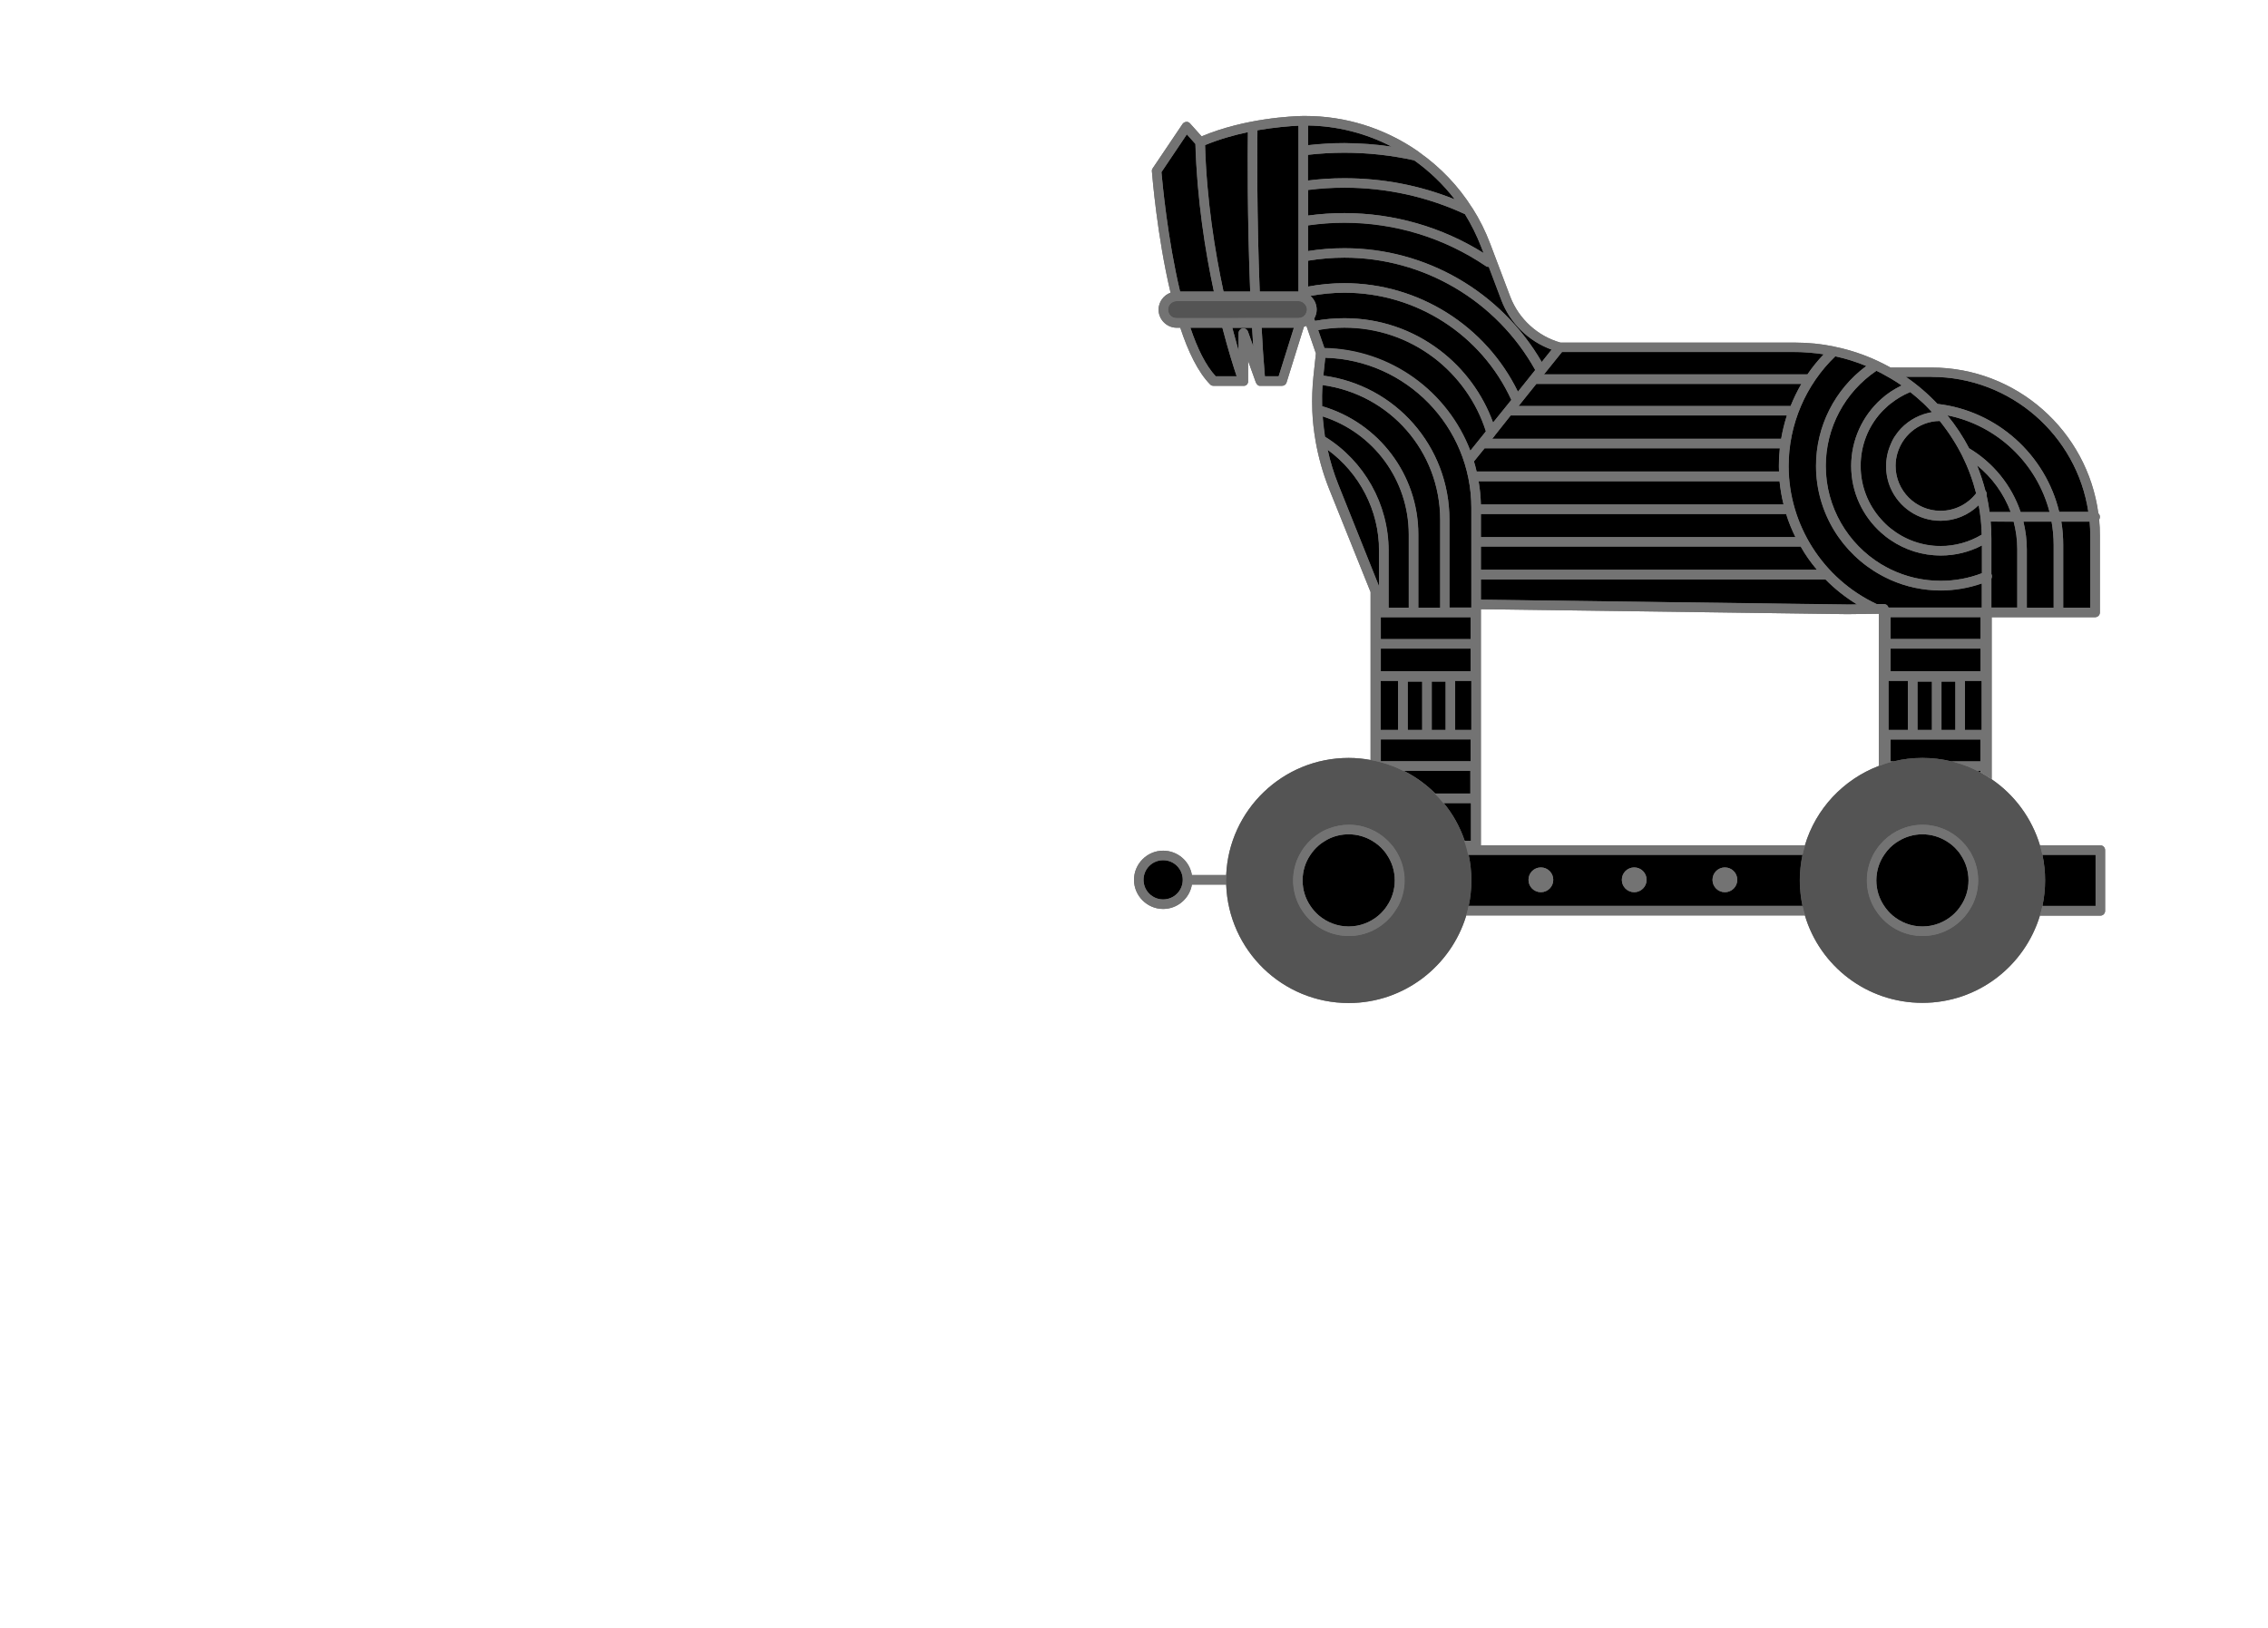 <svg xmlns="http://www.w3.org/2000/svg" xmlns:xlink="http://www.w3.org/1999/xlink" width="2796" zoomAndPan="magnify" viewBox="0 0 2097 1506" height="2008" preserveAspectRatio="xMidYMid meet" version="1.0"><defs><clipPath id="25ad5a22b8"><path d="M 1048.5 107 L 1946.25 107 L 1946.25 928 L 1048.5 928 Z M 1048.5 107 " clip-rule="nonzero"/></clipPath><clipPath id="d6e48a9148"><path d="M 1048.5 107 L 1946.25 107 L 1946.25 866 L 1048.5 866 Z M 1048.5 107 " clip-rule="nonzero"/></clipPath></defs><g clip-path="url(#25ad5a22b8)"><path fill="#737373" d="M 1941.988 781.812 L 1886.156 781.812 C 1878.582 756.629 1862.555 734.965 1841.242 720.523 C 1840.891 720.348 1840.539 719.992 1840.012 719.816 C 1838.953 719.113 1837.898 718.41 1836.84 717.703 C 1836.488 717.527 1836.137 717.176 1835.605 717 C 1834.551 716.297 1833.492 715.766 1832.438 715.062 C 1832.086 714.887 1831.734 714.711 1831.203 714.359 C 1830.676 714.18 1830.324 713.828 1829.797 713.652 C 1829.617 713.477 1829.266 713.301 1829.09 713.301 C 1829.266 713.477 1829.617 713.477 1829.973 713.652 C 1830.5 713.828 1830.852 714.18 1831.379 714.359 L 1831.379 712.949 L 1831.555 712.949 L 1831.555 714.359 C 1831.91 714.535 1832.262 714.711 1832.789 715.062 C 1833.848 715.59 1834.902 716.297 1835.961 717 C 1836.312 717.176 1836.664 717.527 1837.191 717.703 C 1838.25 718.41 1839.305 719.113 1840.363 719.816 C 1840.715 719.992 1841.066 720.348 1841.594 720.523 L 1841.594 570.816 L 1937.23 570.816 C 1939.699 570.816 1941.637 568.879 1941.637 566.41 L 1941.637 495.434 C 1941.637 490.324 1941.461 485.395 1940.93 480.461 C 1941.461 479.758 1941.637 478.879 1941.637 477.996 C 1941.637 476.766 1941.105 475.531 1940.227 474.828 C 1930.012 398.738 1864.844 339.914 1785.941 339.914 L 1748.074 339.914 C 1732.223 331.109 1714.961 324.414 1696.645 320.715 C 1696.469 320.715 1696.293 320.715 1696.117 320.539 C 1684.316 318.074 1671.984 316.84 1659.48 316.84 L 1442.848 316.84 C 1421.711 310.852 1404.449 295 1396.523 274.57 L 1377.855 225.254 C 1373.453 213.633 1367.992 202.711 1361.477 192.496 C 1361.477 192.496 1361.477 192.32 1361.301 192.32 C 1348.617 172.242 1332.062 154.805 1312.336 140.891 C 1312.16 140.715 1312.16 140.715 1311.984 140.539 C 1311.633 140.188 1311.105 139.836 1310.75 139.66 C 1279.754 118.348 1243.824 107.25 1206.66 107.25 C 1206.484 107.25 1205.957 107.25 1205.254 107.25 L 1204.898 107.25 C 1195.391 107.426 1151.359 109.188 1111.023 126.098 L 1100.281 114.121 C 1099.398 113.062 1097.992 112.535 1096.758 112.711 C 1095.348 112.887 1094.117 113.59 1093.41 114.648 L 1065.762 155.688 C 1065.23 156.566 1064.879 157.445 1065.055 158.504 C 1065.406 162.379 1069.812 218.035 1082.316 270.695 C 1075.977 272.984 1071.219 279.148 1071.219 286.371 C 1071.219 295.531 1078.793 303.102 1087.953 303.102 L 1091.297 303.102 C 1098.52 325.117 1107.68 344.141 1118.949 355.59 C 1119.832 356.469 1120.887 356.82 1122.121 356.82 L 1149.598 356.82 C 1149.949 356.82 1150.125 356.82 1150.477 356.82 C 1150.652 356.82 1150.652 356.82 1150.828 356.82 C 1151.004 356.82 1151.004 356.82 1151.18 356.645 C 1151.359 356.645 1151.535 356.469 1151.711 356.469 C 1151.887 356.469 1151.887 356.293 1152.062 356.293 C 1152.238 356.293 1152.238 356.117 1152.414 355.941 C 1152.59 355.941 1152.59 355.766 1152.766 355.766 C 1152.941 355.59 1152.941 355.59 1153.117 355.414 C 1153.297 355.238 1153.297 355.238 1153.297 355.059 C 1153.297 354.883 1153.473 354.883 1153.473 354.707 C 1153.473 354.531 1153.648 354.531 1153.648 354.355 C 1153.648 354.18 1153.824 354.004 1153.824 354.004 C 1153.824 353.828 1154 353.828 1154 353.652 C 1154 353.477 1154 353.477 1154 353.301 C 1154 353.125 1154 352.945 1154 352.77 C 1154 352.77 1154 352.77 1154 352.594 L 1154 333.75 L 1161.219 353.828 C 1161.219 354.004 1161.398 354.004 1161.398 354.18 C 1161.398 354.18 1161.398 354.355 1161.574 354.355 C 1161.75 354.531 1161.75 354.707 1161.926 354.883 C 1161.926 354.883 1161.926 354.883 1161.926 355.062 C 1162.102 355.238 1162.277 355.414 1162.453 355.59 L 1162.629 355.766 C 1162.805 355.941 1162.98 355.941 1162.98 356.117 L 1163.156 356.293 C 1163.336 356.293 1163.512 356.469 1163.512 356.469 C 1163.512 356.469 1163.688 356.469 1163.863 356.645 C 1164.039 356.645 1164.215 356.82 1164.391 356.82 L 1164.566 356.82 C 1164.742 356.82 1165.094 356.82 1165.273 356.82 L 1185.352 356.82 C 1187.289 356.82 1189.047 355.59 1189.578 353.652 L 1205.605 302.223 C 1206.309 302.047 1207.191 301.695 1207.895 301.344 L 1216.699 326.879 L 1214.41 348.191 C 1213.355 358.406 1213 368.621 1213.355 378.836 C 1213.355 379.191 1213.355 379.367 1213.355 379.719 C 1213.707 389.055 1214.762 398.387 1216.348 407.547 L 1216.348 407.723 C 1218.988 422.691 1223.039 437.312 1228.676 451.578 L 1267.25 547.566 L 1267.25 702.91 C 1260.73 701.676 1253.863 700.973 1246.992 700.973 C 1186.055 700.973 1136.387 749.055 1133.746 809.289 L 1102.043 809.289 C 1099.93 796.434 1088.832 786.746 1075.445 786.746 C 1060.652 786.746 1048.5 798.898 1048.5 813.691 C 1048.5 828.488 1060.652 840.641 1075.445 840.641 C 1088.832 840.641 1099.93 830.777 1102.043 818.098 L 1133.746 818.098 C 1135.859 878.859 1185.703 927.645 1246.992 927.645 C 1298.246 927.645 1341.574 893.477 1355.664 846.805 C 1355.664 846.805 1355.664 846.629 1355.664 846.629 L 1668.816 846.629 C 1682.73 893.477 1726.059 927.469 1777.484 927.469 C 1828.914 927.469 1872.066 893.301 1886.156 846.629 C 1886.508 845.219 1887.035 843.633 1887.387 842.227 C 1887.742 840.816 1888.094 839.23 1888.445 837.82 L 1937.586 837.82 L 1937.586 838 L 1888.445 838 C 1888.094 839.406 1887.742 840.992 1887.387 842.402 C 1887.035 843.809 1886.508 845.395 1886.156 846.805 L 1941.988 846.805 C 1944.453 846.805 1946.391 844.867 1946.391 842.402 L 1946.391 786.219 C 1946.391 783.75 1944.453 781.812 1941.988 781.812 Z M 1668.816 781.812 L 1369.227 781.812 L 1369.227 563.418 L 1707.914 567.996 L 1737.152 567.645 L 1737.152 708.371 C 1704.395 720.875 1678.855 747.996 1668.816 781.812 Z M 1668.816 781.812 " fill-opacity="1" fill-rule="nonzero"/></g><path fill="#000000" d="M 1762.164 348.543 L 1785.762 348.543 C 1859.207 348.543 1920.324 402.789 1930.891 473.418 L 1903.945 473.418 C 1891.262 420.578 1846.527 379.895 1791.398 373.555 C 1782.77 364.395 1772.906 355.941 1762.164 348.543 Z M 1907.645 504.062 L 1907.645 562.008 L 1932.652 562.008 L 1932.652 495.434 C 1932.652 491.031 1932.477 486.625 1932.125 482.398 L 1905.883 482.398 C 1907.113 489.445 1907.645 496.664 1907.645 504.062 Z M 1800.559 384.121 C 1808.133 393.457 1815 403.672 1820.637 414.59 C 1842.828 427.801 1859.914 448.758 1868.367 473.594 L 1895.137 473.594 C 1883.512 428.504 1846.703 393.281 1800.559 384.121 Z M 1898.836 562.008 L 1898.836 504.062 C 1898.836 496.664 1898.133 489.445 1896.898 482.398 L 1870.832 482.398 C 1872.77 490.676 1874.004 499.309 1874.004 508.113 L 1874.004 562.008 Z M 1840.539 482.398 C 1841.066 487.684 1841.242 492.969 1841.242 498.426 L 1841.242 531.012 C 1841.242 531.188 1841.418 531.188 1841.418 531.363 C 1841.949 532.594 1841.773 534.004 1841.242 535.238 L 1841.242 562.184 L 1865.195 562.184 L 1865.195 508.289 C 1865.195 499.309 1863.965 490.676 1861.852 482.574 Z M 1828.035 430.441 C 1831.027 438.016 1833.668 445.766 1835.785 453.867 C 1836.84 454.926 1837.191 456.508 1836.84 458.094 C 1838.074 463.203 1838.953 468.484 1839.656 473.77 L 1859.207 473.77 C 1852.691 456.508 1841.949 441.539 1828.035 430.441 Z M 1345.098 184.395 C 1334.527 170.656 1322.023 158.504 1307.582 148.289 C 1286.445 143.711 1264.781 141.242 1242.941 141.242 C 1231.672 141.242 1220.398 141.949 1209.305 143.18 L 1209.305 166.957 C 1220.398 165.551 1231.672 164.844 1242.941 164.844 C 1278.344 164.844 1312.688 171.359 1345.098 184.395 Z M 1816.762 675.082 L 1832.262 675.082 L 1832.262 629.641 L 1816.762 629.641 Z M 1746.137 675.082 L 1764.102 675.082 L 1764.102 629.641 L 1746.137 629.641 Z M 1670.227 346.254 C 1670.578 346.254 1670.754 346.254 1671.105 346.43 C 1675.684 339.738 1680.793 333.574 1686.254 327.762 C 1677.445 326.352 1668.641 325.648 1659.48 325.648 L 1444.254 325.648 L 1427.523 346.43 L 1670.227 346.43 Z M 1371.691 234.062 L 1369.402 228.25 C 1365.352 217.684 1360.242 207.469 1354.43 197.957 C 1319.383 181.754 1281.867 173.473 1242.941 173.473 C 1231.672 173.473 1220.398 174.18 1209.305 175.59 L 1209.305 199.363 C 1220.398 197.781 1231.672 197.074 1242.941 197.074 C 1288.734 197.25 1333.121 209.934 1371.691 234.062 Z M 1155.938 269.641 C 1153.117 201.301 1153.473 140.363 1153.824 122.223 C 1141.141 124.863 1127.406 128.738 1114.195 134.199 C 1115.781 185.273 1123.355 232.301 1131.277 269.641 C 1131.277 269.641 1155.938 269.641 1155.938 269.641 Z M 1644.863 436.078 C 1644.863 434.316 1644.688 432.73 1644.688 430.973 C 1644.688 425.512 1645.039 420.051 1645.566 414.59 L 1372.57 414.59 L 1362.707 426.742 C 1363.59 429.738 1364.469 432.91 1365.176 436.078 Z M 1687.836 535.941 L 1369.227 535.941 L 1369.227 554.613 L 1707.914 559.191 L 1716.898 559.016 C 1706.332 552.496 1696.469 544.75 1687.836 535.941 Z M 1425.41 334.805 L 1434.566 323.359 C 1413.258 315.609 1396.172 298.875 1388.07 277.566 L 1376.445 246.918 C 1376.445 246.918 1376.445 246.918 1376.27 246.918 C 1375.391 246.918 1374.508 246.742 1373.805 246.215 C 1335.059 219.973 1289.793 206.059 1242.766 206.059 C 1231.496 206.059 1220.223 206.938 1209.125 208.523 L 1209.125 232.301 C 1220.223 230.539 1231.496 229.66 1242.766 229.66 C 1318.324 229.484 1387.719 269.816 1425.41 334.805 Z M 1360.418 742.715 L 1334.883 742.715 C 1343.336 752.93 1349.852 764.73 1354.254 777.586 L 1360.418 777.586 Z M 1286.797 135.609 C 1262.844 123.277 1236.602 116.586 1209.48 116.059 L 1209.48 134.199 C 1220.574 132.965 1231.848 132.262 1243.121 132.262 C 1257.738 132.438 1272.355 133.492 1286.797 135.609 Z M 1664.941 505.473 L 1369.227 505.473 L 1369.227 526.961 L 1679.91 526.961 C 1674.277 520.266 1669.168 513.223 1664.941 505.473 Z M 1360.418 629.641 L 1345.449 629.641 L 1345.449 675.082 L 1360.418 675.082 Z M 1649.09 466.547 C 1647.328 459.504 1646.094 452.281 1645.391 445.062 L 1367.113 445.062 C 1368.344 452.105 1369.051 459.328 1369.227 466.547 Z M 1650.676 475.355 L 1369.227 475.355 L 1369.227 496.844 L 1660.008 496.844 C 1656.664 489.973 1653.668 482.75 1651.379 475.355 C 1651.379 475.355 1651.027 475.355 1650.676 475.355 Z M 1665.645 355.062 L 1420.477 355.062 L 1404.098 375.492 L 1655.605 375.492 C 1658.426 368.445 1661.77 361.578 1665.645 355.062 Z M 1382.258 402.613 L 1379.617 405.785 L 1646.801 405.785 C 1648.031 398.562 1649.793 391.344 1652.082 384.297 L 1396.699 384.297 Z M 1403.395 362.281 L 1419.422 342.203 C 1383.668 278.094 1316.211 238.289 1242.941 238.289 C 1231.672 238.289 1220.398 239.348 1209.305 241.105 L 1209.305 265.059 C 1220.398 262.945 1231.672 261.891 1242.941 261.891 C 1311.281 261.891 1373.629 300.988 1403.395 362.281 Z M 1164.742 269.641 L 1200.496 269.641 L 1200.496 116.234 C 1192.922 116.586 1179.008 117.645 1162.629 120.461 C 1162.453 135.961 1161.926 198.836 1164.742 269.641 Z M 1292.785 629.641 L 1276.582 629.641 L 1276.582 675.082 L 1292.785 675.082 Z M 1227.445 416 C 1229.91 426.922 1233.258 437.664 1237.309 448.23 L 1274.996 542.457 L 1274.996 509.172 C 1275.176 472.184 1257.031 437.488 1227.445 416 Z M 1169.5 348.016 L 1182.18 348.016 L 1196.27 303.102 L 1166.504 303.102 C 1167.207 318.074 1168.266 333.223 1169.5 348.016 Z M 1360.418 558.84 L 1360.418 469.719 C 1360.418 394.336 1300.184 332.867 1225.332 330.754 L 1223.57 347.312 C 1290.32 356.117 1340.164 412.828 1340.164 480.637 L 1340.164 561.832 L 1360.418 561.832 Z M 1215.82 296.762 C 1224.801 295 1233.961 294.297 1243.121 294.297 C 1275.176 294.297 1305.645 304.512 1331.184 323.887 C 1353.727 340.969 1370.988 364.57 1380.496 390.812 L 1397.406 369.855 C 1369.754 309.445 1309.52 270.695 1243.121 270.695 C 1232.551 270.695 1221.984 271.754 1211.594 273.691 C 1215.113 276.684 1217.406 281.266 1217.406 286.371 C 1217.406 289.367 1216.523 292.184 1215.113 294.648 Z M 1325.898 330.754 C 1301.945 312.613 1273.238 302.926 1243.121 302.926 C 1235.016 302.926 1226.738 303.633 1218.812 305.039 L 1224.625 321.773 C 1286.27 323.004 1338.578 362.105 1359.539 416.703 L 1373.98 398.738 C 1365.527 372.145 1348.441 348.016 1325.898 330.754 Z M 1139.383 303.102 C 1141.496 311.027 1143.434 318.074 1145.191 324.238 L 1145.191 308.035 C 1145.191 305.922 1146.777 303.984 1148.891 303.633 C 1151.004 303.281 1153.117 304.512 1153.824 306.449 L 1158.754 320.188 C 1158.402 314.551 1158.051 308.738 1157.699 303.102 C 1157.699 303.102 1139.383 303.102 1139.383 303.102 Z M 1100.633 303.102 C 1106.973 321.949 1114.723 337.977 1124.059 348.016 L 1143.434 348.016 C 1140.789 340.09 1135.859 324.414 1130.223 303.102 Z M 1222.863 356.117 C 1222.336 362.633 1222.336 369.152 1222.512 375.668 C 1275 390.992 1311.457 439.25 1311.457 494.199 L 1311.457 562.008 L 1331.711 562.008 L 1331.711 480.816 C 1331.535 417.41 1285.039 364.57 1222.863 356.117 Z M 1283.98 562.008 L 1302.648 562.008 L 1302.648 494.199 C 1302.648 444.18 1270.242 400.148 1223.039 385.004 C 1223.57 391.344 1224.273 397.684 1225.156 403.848 C 1261.438 426.215 1283.98 466.371 1283.98 508.996 Z M 1122.297 269.641 C 1114.195 231.949 1106.797 184.395 1105.211 133.141 L 1097.285 124.336 L 1073.863 159.207 C 1074.742 168.719 1079.5 221.027 1091.121 269.641 Z M 1748.074 499.484 C 1746.488 498.426 1745.078 497.371 1743.668 496.312 C 1742.086 495.082 1740.676 493.848 1739.266 492.613 C 1722.359 477.469 1711.613 455.453 1711.613 430.973 C 1711.613 407.02 1722.008 384.648 1739.266 369.152 C 1740.676 367.918 1742.086 366.684 1743.668 365.453 C 1745.078 364.395 1746.488 363.34 1748.074 362.281 C 1751.242 360.168 1754.766 358.23 1758.289 356.469 C 1754.941 354.18 1751.594 351.891 1748.074 349.953 C 1746.664 349.07 1745.078 348.191 1743.668 347.488 C 1742.262 346.605 1740.676 345.902 1739.266 345.02 C 1737.855 344.316 1736.449 343.613 1735.039 342.906 C 1705.625 362.809 1688.191 395.746 1688.191 430.973 C 1688.191 469.367 1708.797 503.184 1739.441 521.852 C 1740.852 522.734 1742.438 523.613 1743.844 524.316 C 1745.254 525.023 1746.84 525.902 1748.25 526.605 C 1762.164 533.477 1778.016 537.176 1794.57 537.176 C 1807.781 537.176 1820.461 534.711 1832.613 530.129 L 1832.613 504.414 C 1820.812 510.578 1807.781 513.75 1794.57 513.75 C 1777.133 513.75 1761.281 508.465 1748.074 499.484 Z M 1748.074 536.293 C 1746.664 535.59 1745.078 534.887 1743.668 534.18 C 1742.262 533.477 1740.676 532.773 1739.266 531.891 C 1703.512 512.34 1679.207 474.297 1679.207 430.793 C 1679.207 394.336 1696.469 360.168 1725.703 338.504 C 1716.547 334.629 1706.859 331.637 1696.996 329.523 C 1669.52 355.941 1653.844 392.75 1653.844 430.973 C 1653.844 485.395 1685.723 535.238 1734.863 558.484 C 1735.039 558.664 1735.215 558.664 1735.566 558.84 L 1741.91 558.84 C 1742.613 558.84 1743.141 559.016 1743.844 559.191 C 1744.375 559.367 1744.727 559.719 1745.078 560.07 C 1745.605 560.602 1745.961 561.305 1746.137 562.008 L 1832.613 562.008 L 1832.613 539.641 C 1820.461 543.867 1807.602 546.156 1794.57 546.156 C 1777.84 546.156 1762.164 542.637 1748.074 536.293 Z M 1749.305 408.074 C 1750.012 406.488 1750.891 405.082 1751.77 403.672 C 1752.828 402.086 1753.887 400.676 1754.941 399.27 C 1761.988 390.637 1771.672 384.473 1782.77 381.832 C 1784.004 381.656 1785.059 381.305 1786.293 381.129 C 1785.059 379.895 1784.004 378.66 1782.77 377.43 C 1781.184 375.844 1779.773 374.434 1778.191 372.848 C 1774.316 369.152 1770.266 365.629 1766.039 362.457 C 1765.859 362.633 1765.508 362.809 1765.332 362.809 C 1759.168 365.453 1753.531 368.797 1748.426 372.848 C 1748.25 373.027 1748.074 373.203 1747.895 373.203 C 1746.312 374.434 1744.902 375.668 1743.492 377.078 C 1741.906 378.484 1740.5 380.07 1739.09 381.656 C 1727.113 394.863 1720.246 412.301 1720.246 430.973 C 1720.246 449.816 1727.465 467.078 1739.09 480.285 C 1740.5 481.871 1741.906 483.281 1743.492 484.867 C 1744.902 486.273 1746.312 487.508 1747.895 488.742 C 1760.578 498.957 1776.605 505.121 1794.219 505.121 C 1807.602 505.121 1820.812 501.422 1832.262 494.551 C 1832.086 485.219 1831.027 476.059 1829.441 467.254 C 1820.109 476.41 1807.602 481.695 1794.219 481.695 C 1773.434 481.695 1755.645 469.191 1747.895 451.227 C 1745.254 445.062 1743.844 438.367 1743.844 431.324 C 1743.844 424.277 1745.254 417.586 1747.895 411.422 C 1748.426 410.012 1748.953 409.133 1749.305 408.074 Z M 1810.246 413.887 C 1809.012 411.773 1807.781 409.484 1806.371 407.371 C 1802.496 401.031 1798.094 395.043 1793.512 389.23 C 1783.473 389.406 1774.316 393.105 1767.27 399.094 C 1765.684 400.5 1764.277 401.91 1762.867 403.496 C 1761.633 404.902 1760.578 406.312 1759.52 407.898 C 1755.117 414.414 1752.652 422.34 1752.652 430.793 C 1752.652 453.691 1771.32 472.359 1794.219 472.359 C 1807.25 472.359 1819.227 466.371 1827.152 456.156 C 1823.984 443.828 1819.578 431.852 1813.945 420.754 C 1812.887 418.641 1811.652 416.176 1810.246 413.887 Z M 1359.891 683.887 L 1276.758 683.887 L 1276.758 704.141 L 1359.891 704.141 Z M 1359.891 713.652 L 1359.891 712.949 L 1297.895 712.949 C 1298.422 713.125 1298.953 713.477 1299.48 713.652 C 1309.695 718.938 1319.031 725.805 1327.133 733.906 L 1360.066 733.906 Z M 1359.891 570.816 L 1276.582 570.816 L 1276.582 591.07 L 1359.715 591.07 L 1359.715 570.816 Z M 1359.891 600.582 L 1359.891 599.875 L 1276.758 599.875 L 1276.758 620.836 L 1359.891 620.836 Z M 1336.641 675.082 L 1336.641 630.344 L 1323.785 630.344 L 1323.785 675.082 Z M 1301.594 675.082 L 1314.98 675.082 L 1314.98 630.344 L 1301.594 630.344 Z M 1790.695 683.887 L 1748.074 683.887 L 1748.074 704.141 L 1750.891 704.141 C 1759.52 702.027 1768.328 700.973 1777.484 700.973 C 1786.645 700.973 1795.625 702.027 1804.082 704.141 L 1831.027 704.141 L 1831.027 683.887 Z M 1829.797 713.652 C 1830.324 713.828 1830.676 714.18 1831.203 714.359 L 1831.203 712.949 L 1828.211 712.949 C 1828.738 713.125 1829.266 713.301 1829.797 713.652 Z M 1831.203 570.816 L 1748.074 570.816 L 1748.074 591.07 L 1831.203 591.07 Z M 1748.074 600.582 L 1748.074 620.836 L 1831.203 620.836 L 1831.203 599.875 L 1748.074 599.875 Z M 1807.957 675.082 L 1807.957 630.344 L 1795.098 630.344 L 1795.098 675.082 Z M 1772.906 675.082 L 1786.293 675.082 L 1786.293 630.344 L 1772.906 630.344 Z M 1888.445 790.621 C 1890.031 798.195 1890.91 806.121 1890.91 814.223 C 1890.91 822.324 1890.031 830.25 1888.445 837.82 L 1937.586 837.82 L 1937.586 790.621 Z M 1666.703 790.621 C 1665.117 798.195 1664.238 806.121 1664.238 814.223 C 1664.238 822.324 1665.117 830.25 1666.703 837.82 L 1357.953 837.82 C 1359.539 830.25 1360.418 822.324 1360.418 814.223 C 1360.418 806.121 1359.539 798.195 1357.953 790.621 Z M 1436.152 813.691 C 1436.152 807.352 1431.047 802.246 1424.707 802.246 C 1418.363 802.246 1413.258 807.352 1413.258 813.691 C 1413.258 820.035 1418.363 825.141 1424.707 825.141 C 1431.047 825.141 1436.152 820.035 1436.152 813.691 Z M 1522.457 813.691 C 1522.457 807.352 1517.348 802.246 1511.008 802.246 C 1504.668 802.246 1499.559 807.352 1499.559 813.691 C 1499.559 820.035 1504.668 825.141 1511.008 825.141 C 1517.348 825.141 1522.457 820.035 1522.457 813.691 Z M 1606.293 813.691 C 1606.293 807.352 1601.184 802.246 1594.844 802.246 C 1588.504 802.246 1583.395 807.352 1583.395 813.691 C 1583.395 820.035 1588.504 825.141 1594.844 825.141 C 1601.184 825.141 1606.293 820.035 1606.293 813.691 Z M 1809.715 786.395 L 1809.539 786.219 C 1808.133 784.633 1806.723 783.223 1805.312 781.988 L 1805.137 781.812 C 1803.375 780.23 1801.262 778.82 1799.148 777.586 C 1792.809 773.887 1785.41 771.598 1777.484 771.598 C 1769.559 771.598 1762.164 773.711 1755.82 777.586 C 1753.707 778.82 1751.77 780.23 1749.832 781.812 L 1749.656 781.988 C 1748.074 783.223 1746.664 784.633 1745.43 786.219 L 1745.254 786.395 C 1744.023 787.801 1742.965 789.211 1742.086 790.621 C 1737.504 797.312 1734.863 805.59 1734.863 814.223 C 1734.863 823.027 1737.504 831.129 1742.086 837.82 C 1743.141 839.406 1744.199 840.816 1745.43 842.227 C 1746.84 843.809 1748.25 845.219 1749.832 846.629 C 1757.23 852.969 1766.918 856.844 1777.484 856.844 C 1788.055 856.844 1797.562 852.969 1805.137 846.629 C 1806.723 845.219 1808.309 843.809 1809.539 842.227 C 1810.773 840.816 1811.832 839.406 1812.887 837.82 C 1817.465 831.129 1820.109 822.852 1820.109 814.223 C 1820.109 805.414 1817.465 797.312 1812.887 790.621 C 1812.008 789.035 1810.949 787.625 1809.715 786.395 Z M 1279.227 786.395 L 1279.051 786.219 C 1277.641 784.633 1276.23 783.223 1274.82 781.988 L 1274.645 781.812 C 1272.883 780.23 1270.77 778.82 1268.656 777.586 C 1262.316 773.887 1254.918 771.598 1246.992 771.598 C 1240.125 771.598 1233.609 773.184 1227.797 776.18 C 1226.211 776.883 1224.801 777.762 1223.395 778.82 C 1221.984 779.699 1220.574 780.758 1219.344 781.812 C 1219.168 781.988 1219.168 781.988 1218.988 782.168 C 1217.582 783.398 1216.172 784.809 1214.938 786.219 C 1213.707 787.625 1212.648 789.035 1211.594 790.621 C 1207.012 797.312 1204.371 805.59 1204.371 814.223 C 1204.371 823.027 1207.012 831.129 1211.594 837.82 C 1212.648 839.406 1213.707 840.816 1214.938 842.227 C 1216.348 843.809 1217.758 845.219 1219.344 846.629 C 1226.738 852.969 1236.426 856.844 1246.992 856.844 C 1257.562 856.844 1267.074 852.969 1274.645 846.629 C 1276.23 845.219 1277.816 843.809 1279.051 842.227 C 1280.281 840.816 1281.34 839.406 1282.395 837.82 C 1286.973 831.129 1289.617 822.852 1289.617 814.223 C 1289.617 805.414 1286.973 797.312 1282.395 790.621 C 1281.516 789.035 1280.457 787.625 1279.227 786.395 Z M 1075.445 795.551 C 1065.406 795.551 1057.305 803.652 1057.305 813.691 C 1057.305 823.73 1065.406 831.832 1075.445 831.832 C 1085.488 831.832 1093.59 823.73 1093.59 813.691 C 1093.59 803.652 1085.488 795.551 1075.445 795.551 Z M 1075.445 795.551 " fill-opacity="1" fill-rule="nonzero"/><path fill="#545454" d="M 1888.445 790.621 C 1888.094 789.211 1887.742 787.625 1887.387 786.219 C 1887.035 784.809 1886.508 783.223 1886.156 781.812 C 1878.582 756.629 1862.555 734.965 1841.242 720.523 C 1840.891 720.348 1840.539 719.992 1840.012 719.816 C 1838.953 719.113 1837.898 718.41 1836.84 717.703 C 1836.488 717.527 1836.137 717.176 1835.605 717 C 1834.551 716.297 1833.492 715.766 1832.438 715.062 C 1832.086 714.887 1831.734 714.711 1831.203 714.359 C 1830.676 714.18 1830.324 713.828 1829.797 713.652 C 1829.266 713.301 1828.738 713.125 1828.211 712.949 C 1825.566 711.715 1822.926 710.484 1820.285 709.25 C 1819.578 708.898 1818.875 708.723 1818.348 708.547 C 1814.824 707.137 1811.125 705.902 1807.25 704.848 C 1806.195 704.496 1805.137 704.32 1804.082 704.141 C 1795.449 702.027 1786.645 700.973 1777.484 700.973 C 1768.328 700.973 1759.344 702.027 1750.891 704.141 C 1749.832 704.32 1748.953 704.672 1748.074 704.848 C 1747.367 705.023 1746.84 705.199 1746.137 705.375 C 1745.254 705.551 1744.375 705.902 1743.668 706.078 C 1742.965 706.258 1742.438 706.434 1741.73 706.785 C 1740.852 707.137 1740.148 707.312 1739.266 707.664 C 1739.266 707.664 1739.266 707.664 1739.09 707.664 C 1738.387 707.84 1737.855 708.191 1737.152 708.371 C 1704.395 720.875 1678.855 747.996 1668.816 781.812 C 1668.465 783.223 1667.934 784.809 1667.582 786.219 C 1667.23 787.625 1666.879 789.211 1666.527 790.621 C 1664.941 798.195 1664.059 806.121 1664.059 814.223 C 1664.059 822.324 1664.941 830.25 1666.527 837.82 C 1666.879 839.23 1667.23 840.816 1667.582 842.227 C 1667.934 843.633 1668.465 845.219 1668.816 846.629 C 1682.73 893.477 1726.059 927.469 1777.484 927.469 C 1828.914 927.469 1872.066 893.301 1886.156 846.629 C 1886.508 845.219 1887.035 843.633 1887.387 842.227 C 1887.742 840.816 1888.094 839.23 1888.445 837.82 C 1890.031 830.25 1890.91 822.324 1890.91 814.223 C 1890.91 806.121 1890.031 798.195 1888.445 790.621 Z M 1820.637 842.227 C 1819.578 843.809 1818.523 845.219 1817.465 846.629 C 1807.957 858.254 1793.688 865.648 1777.66 865.648 C 1761.633 865.648 1747.191 858.254 1737.855 846.629 C 1736.625 845.219 1735.566 843.809 1734.688 842.227 C 1733.805 840.816 1732.926 839.406 1732.047 837.82 C 1728.348 830.777 1726.234 822.676 1726.234 814.223 C 1726.234 805.766 1728.348 797.664 1732.047 790.621 C 1732.75 789.211 1733.629 787.801 1734.512 786.395 C 1734.512 786.395 1734.512 786.219 1734.688 786.219 C 1735.566 784.809 1736.625 783.398 1737.68 781.988 L 1737.855 781.812 C 1739.09 780.406 1740.324 778.996 1741.73 777.586 C 1751.066 768.43 1763.746 762.793 1777.66 762.793 C 1791.574 762.793 1804.434 768.43 1813.59 777.586 C 1815 778.996 1816.234 780.406 1817.465 781.812 L 1817.641 781.988 C 1818.699 783.398 1819.758 784.809 1820.637 786.219 C 1820.637 786.219 1820.637 786.395 1820.812 786.395 C 1821.695 787.801 1822.574 789.211 1823.277 790.621 C 1826.977 797.664 1829.09 805.766 1829.09 814.223 C 1829.09 822.676 1826.977 830.777 1823.277 837.82 C 1822.398 839.406 1821.516 840.816 1820.637 842.227 Z M 1356.898 786.395 L 1356.898 786.219 C 1356.543 784.809 1356.191 783.398 1355.664 781.988 L 1355.664 781.812 C 1355.312 780.406 1354.781 778.996 1354.254 777.586 C 1349.852 764.73 1343.336 752.93 1334.883 742.715 C 1333.648 741.129 1332.414 739.719 1331.184 738.312 C 1329.773 736.727 1328.363 735.316 1326.957 733.906 C 1318.852 725.805 1309.52 719.113 1299.305 713.652 C 1298.773 713.301 1298.246 713.125 1297.719 712.949 C 1295.078 711.715 1292.434 710.484 1289.793 709.25 C 1289.09 708.898 1288.383 708.723 1287.855 708.547 C 1284.332 707.137 1280.633 705.902 1276.758 704.848 L 1276.406 704.848 C 1275.527 704.672 1274.645 704.32 1273.59 704.141 C 1273.062 703.965 1272.531 703.965 1272.18 703.789 L 1272.004 703.789 C 1270.594 703.438 1269.188 703.262 1267.777 702.91 L 1267.602 702.91 C 1260.906 701.676 1254.039 700.973 1246.992 700.973 C 1186.055 700.973 1136.387 749.055 1133.746 809.289 C 1133.746 810.699 1133.57 812.285 1133.57 813.691 C 1133.57 813.867 1133.57 814.047 1133.57 814.223 C 1133.57 815.453 1133.57 816.863 1133.746 818.098 C 1135.859 878.859 1185.703 927.645 1246.992 927.645 C 1298.246 927.645 1341.574 893.477 1355.664 846.805 C 1356.016 845.395 1356.543 843.809 1356.898 842.402 C 1357.25 840.992 1357.602 839.406 1357.953 838 C 1359.539 830.426 1360.418 822.5 1360.418 814.398 C 1360.418 806.297 1359.539 798.371 1357.953 790.797 C 1357.602 789.211 1357.25 787.801 1356.898 786.395 Z M 1290.145 842.227 C 1289.09 843.809 1288.031 845.219 1286.977 846.629 C 1277.465 858.254 1263.199 865.648 1247.172 865.648 C 1231.145 865.648 1216.699 858.254 1207.367 846.629 C 1206.133 845.219 1205.074 843.809 1204.195 842.227 C 1203.316 840.816 1202.434 839.406 1201.555 837.82 C 1197.855 830.777 1195.742 822.676 1195.742 814.223 C 1195.742 805.766 1197.855 797.664 1201.555 790.621 C 1202.258 789.035 1203.137 787.625 1204.195 786.219 C 1205.254 784.633 1206.309 783.223 1207.367 781.812 C 1210.711 777.586 1214.762 774.062 1219.344 771.07 C 1220.75 770.191 1222.16 769.309 1223.746 768.43 C 1225.156 767.723 1226.562 767.02 1228.148 766.492 C 1234.137 764.023 1240.477 762.793 1247.348 762.793 C 1261.438 762.793 1274.117 768.43 1283.277 777.586 C 1284.684 778.996 1285.918 780.406 1287.152 781.812 L 1287.328 781.988 C 1288.383 783.398 1289.441 784.809 1290.32 786.219 C 1290.32 786.219 1290.32 786.395 1290.496 786.395 C 1291.379 787.801 1292.258 789.211 1292.965 790.621 C 1296.66 797.664 1298.773 805.766 1298.773 814.223 C 1298.773 822.676 1296.66 830.777 1292.965 837.82 C 1291.906 839.406 1291.027 840.816 1290.145 842.227 Z M 1137.09 294.297 L 1087.953 294.297 C 1083.551 294.297 1080.027 290.773 1080.027 286.371 C 1080.027 283.199 1081.789 280.559 1084.43 279.328 C 1085.488 278.797 1086.719 278.445 1087.953 278.445 L 1200.496 278.445 C 1202.082 278.445 1203.668 278.973 1204.898 279.855 C 1207.012 281.266 1208.422 283.73 1208.422 286.371 C 1208.422 286.723 1208.422 287.254 1208.246 287.605 C 1208.246 287.781 1208.07 288.133 1208.07 288.309 C 1207.543 290.598 1205.957 292.535 1203.844 293.418 C 1202.785 293.945 1201.73 294.121 1200.496 294.121 L 1157.168 294.121 Z M 1137.09 294.297 " fill-opacity="1" fill-rule="nonzero"/><g clip-path="url(#d6e48a9148)"><path fill="#737373" d="M 1937.055 570.816 C 1939.523 570.816 1941.461 568.879 1941.461 566.41 L 1941.461 495.434 C 1941.461 490.324 1941.281 485.395 1940.754 480.461 C 1941.281 479.758 1941.461 478.879 1941.461 477.996 C 1941.461 476.766 1940.93 475.531 1940.051 474.828 C 1929.836 398.738 1864.668 339.914 1785.762 339.914 L 1747.898 339.914 C 1732.047 331.109 1714.785 324.414 1696.469 320.715 C 1696.293 320.715 1696.117 320.715 1695.938 320.539 C 1684.141 318.074 1671.809 316.84 1659.305 316.84 L 1442.672 316.84 C 1421.535 310.852 1404.273 295 1396.348 274.57 L 1377.68 225.254 C 1373.277 213.633 1367.816 202.711 1361.301 192.496 C 1361.301 192.496 1361.301 192.32 1361.125 192.32 C 1348.441 172.242 1331.887 154.805 1312.16 140.891 C 1311.984 140.715 1311.984 140.715 1311.809 140.539 C 1311.457 140.188 1310.93 139.836 1310.574 139.66 C 1279.754 118.348 1243.824 107.25 1206.66 107.25 C 1206.484 107.25 1205.957 107.25 1205.254 107.25 L 1204.898 107.25 C 1195.391 107.426 1151.359 109.188 1111.023 126.098 L 1100.281 114.121 C 1099.398 113.062 1097.992 112.535 1096.758 112.711 C 1095.348 112.887 1094.117 113.59 1093.41 114.648 L 1065.762 155.688 C 1065.23 156.566 1064.879 157.445 1065.055 158.504 C 1065.406 162.379 1069.812 218.035 1082.316 270.695 C 1075.977 272.984 1071.219 279.148 1071.219 286.371 C 1071.219 295.531 1078.793 303.102 1087.953 303.102 L 1091.297 303.102 C 1098.52 325.117 1107.68 344.141 1118.949 355.59 C 1119.832 356.469 1120.887 356.82 1122.121 356.82 L 1149.598 356.82 C 1149.949 356.82 1150.125 356.82 1150.477 356.82 C 1150.652 356.82 1150.652 356.82 1150.828 356.82 C 1151.004 356.82 1151.004 356.82 1151.18 356.645 C 1151.359 356.645 1151.535 356.469 1151.711 356.469 C 1151.887 356.469 1151.887 356.293 1152.062 356.293 C 1152.238 356.293 1152.238 356.117 1152.414 355.941 C 1152.59 355.941 1152.59 355.766 1152.766 355.766 C 1152.941 355.59 1152.941 355.59 1153.117 355.414 C 1153.297 355.238 1153.297 355.238 1153.297 355.059 C 1153.297 354.883 1153.473 354.883 1153.473 354.707 C 1153.473 354.531 1153.648 354.531 1153.648 354.355 C 1153.648 354.18 1153.824 354.004 1153.824 354.004 C 1153.824 353.828 1154 353.828 1154 353.652 C 1154 353.477 1154 353.477 1154 353.301 C 1154 353.125 1154 352.945 1154 352.77 C 1154 352.77 1154 352.77 1154 352.594 L 1154 333.75 L 1161.219 353.828 C 1161.219 354.004 1161.398 354.004 1161.398 354.18 C 1161.398 354.18 1161.398 354.355 1161.574 354.355 C 1161.75 354.531 1161.75 354.707 1161.926 354.883 C 1161.926 354.883 1161.926 354.883 1161.926 355.062 C 1162.102 355.238 1162.277 355.414 1162.453 355.59 L 1162.629 355.766 C 1162.805 355.941 1162.98 355.941 1162.98 356.117 L 1163.156 356.293 C 1163.336 356.293 1163.512 356.469 1163.512 356.469 C 1163.512 356.469 1163.688 356.469 1163.863 356.645 C 1164.039 356.645 1164.215 356.82 1164.391 356.82 L 1164.566 356.82 C 1164.742 356.82 1165.094 356.82 1165.273 356.82 L 1185.352 356.82 C 1187.289 356.82 1189.047 355.59 1189.578 353.652 L 1205.605 302.223 C 1206.309 302.047 1207.191 301.695 1207.895 301.344 L 1216.699 326.879 L 1214.41 348.191 C 1213.355 358.406 1213 368.621 1213.355 378.836 C 1213.355 379.191 1213.355 379.367 1213.355 379.719 C 1213.707 389.055 1214.762 398.387 1216.348 407.547 L 1216.348 407.723 C 1218.988 422.691 1223.039 437.312 1228.676 451.578 L 1267.25 547.566 L 1267.25 702.91 L 1267.426 702.91 C 1268.832 703.086 1270.242 703.438 1271.652 703.789 L 1271.828 703.789 C 1272.355 703.965 1272.883 703.965 1273.238 704.141 C 1274.117 704.32 1274.996 704.672 1276.055 704.848 L 1276.406 704.848 C 1280.105 705.902 1283.805 707.137 1287.504 708.547 C 1288.207 708.723 1288.91 709.074 1289.441 709.25 C 1292.082 710.309 1294.723 711.539 1297.367 712.949 L 1359.363 712.949 L 1359.363 733.906 L 1326.426 733.906 C 1327.836 735.316 1329.246 736.727 1330.652 738.312 C 1331.887 739.719 1333.121 741.129 1334.352 742.715 L 1359.891 742.715 L 1359.891 777.586 L 1353.727 777.586 C 1354.254 778.996 1354.605 780.406 1355.137 781.812 L 1355.137 781.988 C 1355.488 783.398 1356.016 784.809 1356.367 786.219 L 1356.367 786.395 C 1356.719 787.801 1357.074 789.211 1357.426 790.621 L 1666.703 790.621 C 1667.055 789.211 1667.406 787.625 1667.758 786.219 C 1668.113 784.809 1668.641 783.223 1668.992 781.812 L 1369.227 781.812 L 1369.227 563.418 L 1707.914 567.996 L 1737.152 567.645 L 1737.152 708.371 C 1737.855 708.191 1738.387 707.84 1739.09 707.664 C 1739.09 707.664 1739.09 707.664 1739.266 707.664 C 1740.148 707.312 1740.852 707.137 1741.73 706.785 C 1742.438 706.609 1742.965 706.434 1743.668 706.078 C 1744.551 705.902 1745.43 705.551 1746.137 705.375 C 1746.84 705.199 1747.367 705.023 1748.074 704.848 C 1748.953 704.672 1750.012 704.32 1750.891 704.141 L 1748.074 704.141 L 1748.074 683.887 L 1831.203 683.887 L 1831.203 704.141 L 1804.258 704.141 C 1805.312 704.32 1806.371 704.672 1807.426 704.848 C 1811.125 705.902 1814.824 707.137 1818.523 708.547 C 1819.227 708.723 1819.934 709.074 1820.461 709.25 C 1823.102 710.309 1825.746 711.539 1828.387 712.949 L 1831.379 712.949 L 1831.379 714.359 C 1831.734 714.535 1832.086 714.711 1832.613 715.062 C 1833.672 715.59 1834.727 716.297 1835.785 717 C 1836.137 717.176 1836.488 717.527 1837.016 717.703 C 1838.074 718.41 1839.129 719.113 1840.188 719.816 C 1840.539 719.992 1840.891 720.348 1841.418 720.523 L 1841.418 570.816 Z M 1708.094 559.016 L 1369.227 554.613 L 1369.227 535.941 L 1687.836 535.941 C 1687.836 535.941 1687.836 535.941 1688.012 535.941 C 1696.645 544.75 1706.508 552.496 1717.25 559.016 Z M 1169.5 348.016 C 1168.266 333.223 1167.207 318.074 1166.504 303.102 L 1196.445 303.102 L 1182.355 348.016 Z M 1124.059 348.016 C 1114.723 337.977 1106.973 321.949 1100.633 303.102 L 1130.223 303.102 C 1135.684 324.414 1140.789 340.09 1143.434 348.016 Z M 1080.027 286.371 C 1080.027 283.199 1081.789 280.559 1084.43 279.328 C 1085.488 278.797 1086.719 278.445 1087.953 278.445 L 1200.496 278.445 C 1202.082 278.445 1203.668 278.973 1204.898 279.855 C 1207.012 281.266 1208.422 283.73 1208.422 286.371 C 1208.422 286.723 1208.422 287.254 1208.246 287.605 C 1208.246 287.781 1208.07 288.133 1208.07 288.309 C 1207.543 290.598 1205.957 292.535 1203.844 293.418 C 1202.785 293.945 1201.73 294.121 1200.496 294.121 L 1087.953 294.121 C 1083.551 294.297 1080.027 290.773 1080.027 286.371 Z M 1153.824 122.223 C 1153.648 140.363 1153.297 201.301 1155.938 269.641 L 1131.277 269.641 C 1123.176 232.477 1115.605 185.273 1114.195 134.199 C 1127.406 128.738 1141.141 124.863 1153.824 122.223 Z M 1200.672 116.234 L 1200.672 269.641 L 1164.742 269.641 C 1161.926 198.836 1162.453 135.961 1162.629 120.461 C 1179.184 117.645 1193.098 116.586 1200.672 116.234 Z M 1369.578 228.25 L 1371.867 234.062 C 1333.297 209.934 1288.91 197.074 1243.121 197.074 C 1231.848 197.074 1220.574 197.957 1209.48 199.363 L 1209.48 175.766 C 1220.574 174.355 1231.848 173.652 1243.121 173.652 C 1282.043 173.652 1319.559 181.93 1354.605 198.133 C 1360.418 207.645 1365.527 217.684 1369.578 228.25 Z M 1388.246 277.566 C 1396.348 298.875 1413.434 315.609 1434.746 323.359 L 1425.586 334.805 C 1387.719 269.641 1318.5 229.484 1243.121 229.484 C 1231.848 229.484 1220.574 230.363 1209.48 232.125 L 1209.48 208.348 C 1220.574 206.762 1231.848 205.883 1243.121 205.883 C 1289.969 205.883 1335.234 219.797 1374.156 246.039 C 1374.863 246.566 1375.742 246.742 1376.621 246.742 C 1376.621 246.742 1376.621 246.742 1376.801 246.742 Z M 1686.254 327.586 C 1680.617 333.398 1675.508 339.738 1671.105 346.254 C 1670.754 346.254 1670.578 346.078 1670.227 346.078 L 1427.523 346.078 L 1444.254 325.297 L 1659.656 325.297 C 1668.641 325.648 1677.621 326.352 1686.254 327.586 Z M 1360.418 469.895 L 1360.418 562.008 L 1340.164 562.008 L 1340.164 480.816 C 1340.164 412.828 1290.32 356.293 1223.57 347.488 L 1225.332 330.93 C 1300.184 332.867 1360.418 394.512 1360.418 469.895 Z M 1372.746 414.59 L 1645.742 414.59 C 1645.215 420.051 1644.863 425.512 1644.863 430.973 C 1644.863 432.73 1644.863 434.492 1645.039 436.078 L 1365.352 436.078 C 1364.645 432.91 1363.766 429.738 1362.887 426.742 Z M 1369.227 466.547 C 1369.051 459.152 1368.344 452.105 1367.113 445.062 L 1645.391 445.062 C 1646.094 452.281 1647.328 459.504 1649.09 466.547 Z M 1276.582 620.836 L 1276.582 599.875 L 1359.715 599.875 L 1359.715 620.836 Z M 1306.875 570.816 L 1359.891 570.816 L 1359.891 591.07 L 1276.758 591.07 L 1276.758 570.816 Z M 1301.594 630.344 L 1314.98 630.344 L 1314.98 675.082 L 1301.594 675.082 Z M 1331.535 480.816 L 1331.535 562.008 L 1311.281 562.008 L 1311.281 494.199 C 1311.281 439.25 1274.82 390.992 1222.336 375.668 C 1222.16 369.152 1222.336 362.633 1222.688 356.117 C 1285.039 364.57 1331.535 417.41 1331.535 480.816 Z M 1302.473 494.199 L 1302.473 562.008 L 1283.805 562.008 L 1283.805 509.172 C 1283.805 466.371 1261.262 426.391 1224.977 404.023 C 1223.922 397.684 1223.219 391.52 1222.863 385.18 C 1270.066 400.148 1302.473 444.18 1302.473 494.199 Z M 1276.406 629.641 L 1292.609 629.641 L 1292.609 675.082 L 1276.406 675.082 Z M 1323.785 675.082 L 1323.785 630.344 L 1336.641 630.344 L 1336.641 675.082 Z M 1345.449 629.641 L 1360.418 629.641 L 1360.418 675.082 L 1345.449 675.082 Z M 1369.227 505.473 L 1664.941 505.473 C 1669.344 513.047 1674.277 520.266 1680.09 526.961 L 1369.227 526.961 Z M 1369.227 496.664 L 1369.227 475.355 L 1650.676 475.355 C 1651.027 475.355 1651.203 475.355 1651.555 475.18 C 1653.844 482.574 1656.664 489.797 1660.188 496.664 Z M 1646.977 405.785 L 1379.793 405.785 L 1382.258 402.613 C 1382.258 402.613 1382.258 402.613 1382.258 402.438 L 1396.879 384.121 L 1652.262 384.121 C 1649.969 391.344 1648.211 398.562 1646.977 405.785 Z M 1209.48 241.105 C 1220.574 239.168 1231.848 238.289 1243.121 238.289 C 1316.387 238.289 1383.844 278.094 1419.598 342.203 L 1403.57 362.281 C 1373.629 301.164 1311.457 261.891 1243.121 261.891 C 1231.848 261.891 1220.574 262.945 1209.48 265.059 C 1209.48 265.059 1209.48 241.105 1209.48 241.105 Z M 1655.605 375.492 L 1404.098 375.492 L 1420.477 355.062 L 1665.469 355.062 C 1661.77 361.578 1658.426 368.445 1655.605 375.492 Z M 1242.941 164.844 C 1231.672 164.844 1220.398 165.551 1209.305 166.957 L 1209.305 143.18 C 1220.398 141.949 1231.672 141.242 1242.941 141.242 C 1264.781 141.242 1286.445 143.531 1307.582 148.289 C 1321.848 158.504 1334.527 170.656 1345.098 184.395 C 1312.688 171.359 1278.344 164.844 1242.941 164.844 Z M 1242.941 132.438 C 1231.672 132.438 1220.398 133.141 1209.305 134.375 L 1209.305 116.059 C 1236.426 116.41 1262.844 123.102 1286.621 135.609 C 1272.355 133.492 1257.738 132.438 1242.941 132.438 Z M 1105.387 133.141 C 1106.797 184.395 1114.371 231.949 1122.473 269.641 L 1091.121 269.641 C 1079.5 221.027 1074.742 168.719 1073.863 159.207 L 1097.465 124.16 Z M 1153.824 306.625 C 1153.117 304.688 1151.004 303.457 1148.891 303.809 C 1146.777 304.16 1145.191 305.922 1145.191 308.211 L 1145.191 324.414 C 1143.434 318.25 1141.496 311.207 1139.383 303.281 L 1157.699 303.281 C 1158.051 308.914 1158.402 314.727 1158.754 320.363 Z M 1215.113 294.648 C 1216.523 292.184 1217.406 289.367 1217.406 286.371 C 1217.406 281.266 1215.113 276.684 1211.594 273.691 C 1221.984 271.754 1232.551 270.695 1243.121 270.695 C 1309.52 270.695 1369.754 309.621 1397.406 369.855 L 1380.496 390.812 C 1370.988 364.395 1353.551 340.793 1331.184 323.887 C 1305.645 304.512 1275.176 294.297 1243.121 294.297 C 1233.961 294.297 1224.801 295.176 1215.82 296.762 Z M 1242.941 303.102 C 1273.062 303.102 1301.77 312.789 1325.723 330.93 C 1348.266 348.016 1365.352 372.145 1373.805 399.094 L 1359.363 417.059 C 1338.402 362.457 1285.918 323.359 1224.449 322.125 L 1218.637 305.395 C 1226.738 303.809 1234.84 303.102 1242.941 303.102 Z M 1275.176 509.172 L 1275.176 542.281 L 1237.484 448.055 C 1233.258 437.664 1229.91 426.922 1227.621 415.824 C 1257.031 437.488 1275.176 472.184 1275.176 509.172 Z M 1734.688 558.484 C 1685.547 535.414 1653.668 485.395 1653.668 430.973 C 1653.668 392.75 1669.344 355.941 1696.82 329.523 C 1706.684 331.637 1716.371 334.805 1725.527 338.504 C 1696.293 360.168 1679.031 394.336 1679.031 430.793 C 1679.031 474.297 1703.336 512.34 1739.09 531.891 C 1740.5 532.594 1742.086 533.477 1743.492 534.18 C 1744.902 534.887 1746.488 535.59 1747.898 536.293 C 1761.988 542.457 1777.66 545.98 1794.219 545.98 C 1807.25 545.98 1820.109 543.691 1832.262 539.465 L 1832.262 561.832 L 1745.961 561.832 C 1745.781 561.129 1745.43 560.422 1744.902 559.895 C 1744.551 559.543 1744.199 559.191 1743.668 559.016 C 1743.141 558.664 1742.438 558.664 1741.73 558.664 L 1735.391 558.664 C 1735.039 558.664 1734.863 558.484 1734.688 558.484 Z M 1739.266 345.02 C 1740.676 345.727 1742.262 346.605 1743.668 347.488 C 1745.078 348.367 1746.664 349.25 1748.074 349.953 C 1751.594 352.066 1754.941 354.18 1758.289 356.469 C 1754.766 358.23 1751.242 360.168 1748.074 362.281 C 1746.488 363.34 1745.078 364.395 1743.668 365.453 C 1742.086 366.684 1740.676 367.918 1739.266 369.152 C 1722.008 384.648 1711.613 406.84 1711.613 430.973 C 1711.613 455.453 1722.359 477.469 1739.266 492.613 C 1740.676 493.848 1742.086 495.082 1743.668 496.312 C 1745.078 497.371 1746.488 498.602 1748.074 499.484 C 1761.281 508.465 1777.133 513.75 1794.395 513.75 C 1807.781 513.75 1820.812 510.578 1832.438 504.414 L 1832.438 530.129 C 1820.285 534.887 1807.426 537.176 1794.395 537.176 C 1777.84 537.176 1762.164 533.301 1748.074 526.605 C 1746.664 525.902 1745.078 525.199 1743.668 524.316 C 1742.262 523.438 1740.676 522.734 1739.266 521.852 C 1708.621 503.184 1688.012 469.367 1688.012 430.973 C 1688.012 395.57 1705.625 362.633 1734.863 342.906 C 1736.273 343.613 1737.68 344.316 1739.266 345.02 Z M 1785.762 348.543 C 1859.207 348.543 1920.324 402.789 1930.891 473.418 L 1903.945 473.418 C 1891.262 420.578 1846.527 379.895 1791.398 373.555 C 1782.594 364.219 1772.73 355.766 1761.988 348.367 L 1785.762 348.367 Z M 1748.074 620.836 L 1748.074 599.875 L 1831.203 599.875 L 1831.203 620.836 Z M 1831.203 590.895 L 1748.074 590.895 L 1748.074 570.641 L 1831.203 570.641 Z M 1772.906 630.344 L 1786.293 630.344 L 1786.293 675.082 L 1772.906 675.082 Z M 1743.668 377.254 C 1745.078 375.844 1746.488 374.609 1748.074 373.379 C 1748.25 373.203 1748.426 373.027 1748.602 373.027 C 1753.707 368.973 1759.344 365.629 1765.508 362.984 C 1765.684 362.809 1766.039 362.809 1766.215 362.633 C 1770.441 365.98 1774.492 369.504 1778.367 373.027 C 1779.953 374.434 1781.535 376.02 1782.945 377.605 C 1784.18 378.836 1785.41 380.07 1786.469 381.305 C 1785.234 381.48 1784.18 381.656 1782.945 382.008 C 1771.852 384.648 1761.988 390.812 1755.117 399.445 C 1754.062 400.852 1753.004 402.262 1751.949 403.848 C 1751.066 405.258 1750.188 406.664 1749.48 408.25 C 1748.953 409.133 1748.602 410.188 1748.074 411.246 C 1745.43 417.41 1744.023 424.102 1744.023 431.148 C 1744.023 438.191 1745.43 444.887 1748.074 451.051 C 1755.82 469.016 1773.609 481.52 1794.395 481.52 C 1807.781 481.52 1820.285 476.234 1829.617 467.078 C 1831.203 476.059 1832.262 485.043 1832.438 494.375 C 1820.988 501.246 1807.781 504.945 1794.395 504.945 C 1776.957 504.945 1760.754 498.781 1748.074 488.562 C 1746.488 487.332 1745.078 486.098 1743.668 484.688 C 1742.086 483.281 1740.676 481.695 1739.266 480.109 C 1727.465 467.078 1720.422 449.816 1720.422 430.793 C 1720.422 412.125 1727.289 394.688 1739.266 381.48 C 1740.5 380.07 1742.086 378.66 1743.668 377.254 Z M 1759.52 408.074 C 1760.578 406.488 1761.633 405.082 1762.867 403.672 C 1764.277 402.086 1765.684 400.676 1767.27 399.27 C 1774.316 393.281 1783.473 389.406 1793.512 389.406 C 1798.094 395.219 1802.496 401.207 1806.371 407.547 C 1807.602 409.66 1809.012 411.773 1810.246 414.062 C 1811.477 416.352 1812.711 418.641 1813.945 420.934 C 1819.578 432.203 1823.984 444.004 1827.152 456.332 C 1819.227 466.547 1807.25 472.535 1794.219 472.535 C 1771.32 472.535 1752.652 453.867 1752.652 430.973 C 1752.652 422.516 1755.293 414.766 1759.52 408.074 Z M 1836.664 457.918 C 1837.016 456.508 1836.664 454.926 1835.605 453.691 C 1833.492 445.766 1831.027 437.84 1827.859 430.266 C 1841.773 441.539 1852.691 456.332 1859.031 473.418 L 1839.48 473.418 C 1838.777 468.309 1837.723 463.027 1836.664 457.918 Z M 1820.637 414.59 C 1815 403.672 1808.309 393.633 1800.559 384.121 C 1846.527 393.281 1883.336 428.504 1894.961 473.594 L 1868.191 473.594 C 1859.914 448.758 1842.828 427.801 1820.637 414.59 Z M 1905.883 482.398 L 1932.125 482.398 C 1932.477 486.625 1932.652 491.031 1932.652 495.434 L 1932.652 562.008 L 1907.645 562.008 L 1907.645 504.062 C 1907.645 496.664 1907.113 489.445 1905.883 482.398 Z M 1746.137 629.641 L 1764.102 629.641 L 1764.102 675.082 L 1746.137 675.082 Z M 1795.098 675.082 L 1795.098 630.344 L 1807.957 630.344 L 1807.957 675.082 Z M 1816.762 629.641 L 1832.262 629.641 L 1832.262 675.082 L 1816.762 675.082 Z M 1841.242 535.062 C 1841.773 534.004 1841.949 532.594 1841.418 531.188 C 1841.418 531.012 1841.242 531.012 1841.242 530.836 L 1841.242 498.25 C 1841.242 492.793 1841.066 487.508 1840.539 482.223 L 1861.852 482.223 C 1863.965 490.5 1865.195 499.133 1865.195 507.938 L 1865.195 561.832 L 1841.242 561.832 Z M 1870.832 482.398 L 1896.898 482.398 C 1898.133 489.445 1898.836 496.664 1898.836 504.062 L 1898.836 562.008 L 1874.004 562.008 L 1874.004 508.113 C 1874.004 499.309 1872.945 490.676 1870.832 482.398 Z M 1276.582 703.965 L 1276.582 683.711 L 1359.715 683.711 L 1359.715 703.965 Z M 1133.922 809.289 L 1102.043 809.289 C 1099.93 796.434 1088.832 786.746 1075.445 786.746 C 1060.652 786.746 1048.5 798.898 1048.5 813.691 C 1048.5 828.488 1060.652 840.641 1075.445 840.641 C 1088.832 840.641 1099.93 830.777 1102.043 818.098 L 1133.746 818.098 C 1133.746 816.863 1133.57 815.453 1133.57 814.223 C 1133.57 814.047 1133.57 813.867 1133.57 813.691 C 1133.746 812.109 1133.746 810.699 1133.922 809.289 Z M 1075.445 831.832 C 1065.406 831.832 1057.305 823.73 1057.305 813.691 C 1057.305 803.652 1065.406 795.551 1075.445 795.551 C 1085.488 795.551 1093.59 803.652 1093.59 813.691 C 1093.59 823.73 1085.488 831.832 1075.445 831.832 Z M 1946.391 786.219 L 1946.391 842.402 C 1946.391 844.867 1944.453 846.805 1941.988 846.805 L 1886.156 846.805 C 1886.508 845.395 1887.035 843.809 1887.387 842.402 C 1887.742 840.992 1888.094 839.406 1888.445 838 L 1937.586 838 L 1937.586 790.621 L 1888.445 790.621 C 1888.094 789.211 1887.742 787.625 1887.387 786.219 C 1887.035 784.809 1886.508 783.223 1886.156 781.812 L 1941.988 781.812 C 1944.453 781.812 1946.391 783.75 1946.391 786.219 Z M 1667.758 842.227 C 1668.113 843.633 1668.641 845.219 1668.992 846.629 L 1355.664 846.629 C 1356.016 845.219 1356.543 843.633 1356.898 842.227 C 1357.25 840.816 1357.602 839.23 1357.953 837.82 L 1666.703 837.82 C 1667.055 839.406 1667.406 840.816 1667.758 842.227 Z M 1820.637 786.395 C 1820.637 786.395 1820.637 786.219 1820.461 786.219 C 1819.578 784.809 1818.523 783.398 1817.465 781.988 L 1817.289 781.812 C 1816.059 780.406 1814.824 778.996 1813.414 777.586 C 1804.082 768.43 1791.398 762.793 1777.484 762.793 C 1763.57 762.793 1750.715 768.43 1741.555 777.586 C 1740.148 778.996 1738.914 780.406 1737.68 781.812 L 1737.504 781.988 C 1736.449 783.398 1735.391 784.809 1734.512 786.219 C 1734.512 786.219 1734.512 786.395 1734.336 786.395 C 1733.453 787.801 1732.574 789.211 1731.867 790.621 C 1728.172 797.664 1726.059 805.766 1726.059 814.223 C 1726.059 822.676 1728.172 830.777 1731.867 837.82 C 1732.574 839.406 1733.453 840.816 1734.512 842.227 C 1735.566 843.809 1736.625 845.219 1737.68 846.629 C 1747.191 858.254 1761.457 865.648 1777.484 865.648 C 1793.512 865.648 1807.957 858.254 1817.289 846.629 C 1818.523 845.219 1819.578 843.809 1820.461 842.227 C 1821.34 840.816 1822.223 839.406 1823.102 837.82 C 1826.801 830.777 1828.914 822.676 1828.914 814.223 C 1828.914 805.766 1826.801 797.664 1823.102 790.621 C 1822.398 789.035 1821.691 787.625 1820.637 786.395 Z M 1809.539 842.227 C 1808.133 843.809 1806.723 845.219 1805.137 846.629 C 1797.738 852.969 1788.055 856.844 1777.484 856.844 C 1766.918 856.844 1757.406 852.969 1749.832 846.629 C 1748.25 845.219 1746.664 843.809 1745.43 842.227 C 1744.199 840.816 1743.141 839.406 1742.086 837.82 C 1737.504 831.129 1734.863 822.852 1734.863 814.223 C 1734.863 805.414 1737.504 797.312 1742.086 790.621 C 1743.141 789.211 1744.199 787.801 1745.254 786.395 L 1745.43 786.219 C 1746.84 784.633 1748.25 783.223 1749.656 781.988 L 1749.832 781.812 C 1751.594 780.23 1753.707 778.82 1755.82 777.586 C 1762.164 773.887 1769.559 771.598 1777.484 771.598 C 1785.41 771.598 1792.809 773.711 1799.148 777.586 C 1801.262 778.82 1803.199 780.23 1805.137 781.812 L 1805.312 781.988 C 1806.898 783.223 1808.309 784.633 1809.539 786.219 L 1809.715 786.395 C 1810.949 787.801 1812.008 789.211 1812.887 790.621 C 1817.465 797.312 1820.109 805.59 1820.109 814.223 C 1820.109 823.027 1817.465 831.129 1812.887 837.82 C 1812.008 839.406 1810.773 840.816 1809.539 842.227 Z M 1290.32 786.395 C 1290.32 786.395 1290.32 786.219 1290.145 786.219 C 1289.266 784.809 1288.207 783.398 1287.152 781.988 L 1286.977 781.812 C 1285.742 780.406 1284.508 778.996 1283.102 777.586 C 1273.766 768.43 1261.086 762.793 1247.172 762.793 C 1240.477 762.793 1233.961 764.203 1227.973 766.492 C 1226.387 767.02 1224.977 767.723 1223.57 768.43 C 1221.984 769.133 1220.574 770.012 1219.168 771.07 C 1214.586 774.066 1210.711 777.586 1207.191 781.812 C 1205.957 783.223 1204.898 784.633 1204.02 786.219 C 1203.137 787.625 1202.258 789.035 1201.379 790.621 C 1197.68 797.664 1195.566 805.766 1195.566 814.223 C 1195.566 822.676 1197.68 830.777 1201.379 837.82 C 1202.082 839.406 1202.961 840.816 1204.02 842.227 C 1205.074 843.809 1206.133 845.219 1207.191 846.629 C 1216.699 858.254 1230.965 865.648 1246.992 865.648 C 1263.02 865.648 1277.465 858.254 1286.797 846.629 C 1288.031 845.219 1289.09 843.809 1289.969 842.227 C 1290.848 840.816 1291.73 839.406 1292.609 837.82 C 1296.309 830.777 1298.422 822.676 1298.422 814.223 C 1298.422 805.766 1296.309 797.664 1292.609 790.621 C 1291.906 789.035 1291.203 787.625 1290.32 786.395 Z M 1279.051 842.227 C 1277.641 843.809 1276.23 845.219 1274.645 846.629 C 1267.25 852.969 1257.562 856.844 1246.992 856.844 C 1236.426 856.844 1226.914 852.969 1219.344 846.629 C 1217.758 845.219 1216.172 843.809 1214.938 842.227 C 1213.707 840.816 1212.648 839.406 1211.594 837.82 C 1207.012 831.129 1204.371 822.852 1204.371 814.223 C 1204.371 805.414 1207.012 797.312 1211.594 790.621 C 1212.648 789.035 1213.707 787.625 1214.938 786.219 C 1216.172 784.809 1217.582 783.398 1218.988 782.168 C 1219.168 781.988 1219.168 781.988 1219.344 781.812 C 1220.574 780.758 1221.984 779.699 1223.395 778.82 C 1224.801 777.938 1226.211 777.059 1227.797 776.18 C 1233.609 773.184 1240.125 771.598 1246.992 771.598 C 1254.918 771.598 1262.316 773.711 1268.656 777.586 C 1270.77 778.82 1272.707 780.23 1274.645 781.812 L 1274.82 781.988 C 1276.406 783.223 1277.816 784.633 1279.051 786.219 L 1279.227 786.395 C 1280.457 787.801 1281.516 789.211 1282.395 790.621 C 1286.977 797.312 1289.617 805.59 1289.617 814.223 C 1289.617 823.027 1286.977 831.129 1282.395 837.82 C 1281.516 839.406 1280.281 840.816 1279.051 842.227 Z M 1511.008 825.141 C 1504.668 825.141 1499.559 820.035 1499.559 813.691 C 1499.559 807.352 1504.668 802.246 1511.008 802.246 C 1517.348 802.246 1522.457 807.352 1522.457 813.691 C 1522.457 820.035 1517.172 825.141 1511.008 825.141 Z M 1594.844 825.141 C 1588.504 825.141 1583.395 820.035 1583.395 813.691 C 1583.395 807.352 1588.504 802.246 1594.844 802.246 C 1601.184 802.246 1606.293 807.352 1606.293 813.691 C 1606.293 820.035 1601.184 825.141 1594.844 825.141 Z M 1424.707 825.141 C 1418.363 825.141 1413.258 820.035 1413.258 813.691 C 1413.258 807.352 1418.363 802.246 1424.707 802.246 C 1431.047 802.246 1436.152 807.352 1436.152 813.691 C 1436.152 820.035 1431.047 825.141 1424.707 825.141 Z M 1424.707 825.141 " fill-opacity="1" fill-rule="nonzero"/></g></svg>